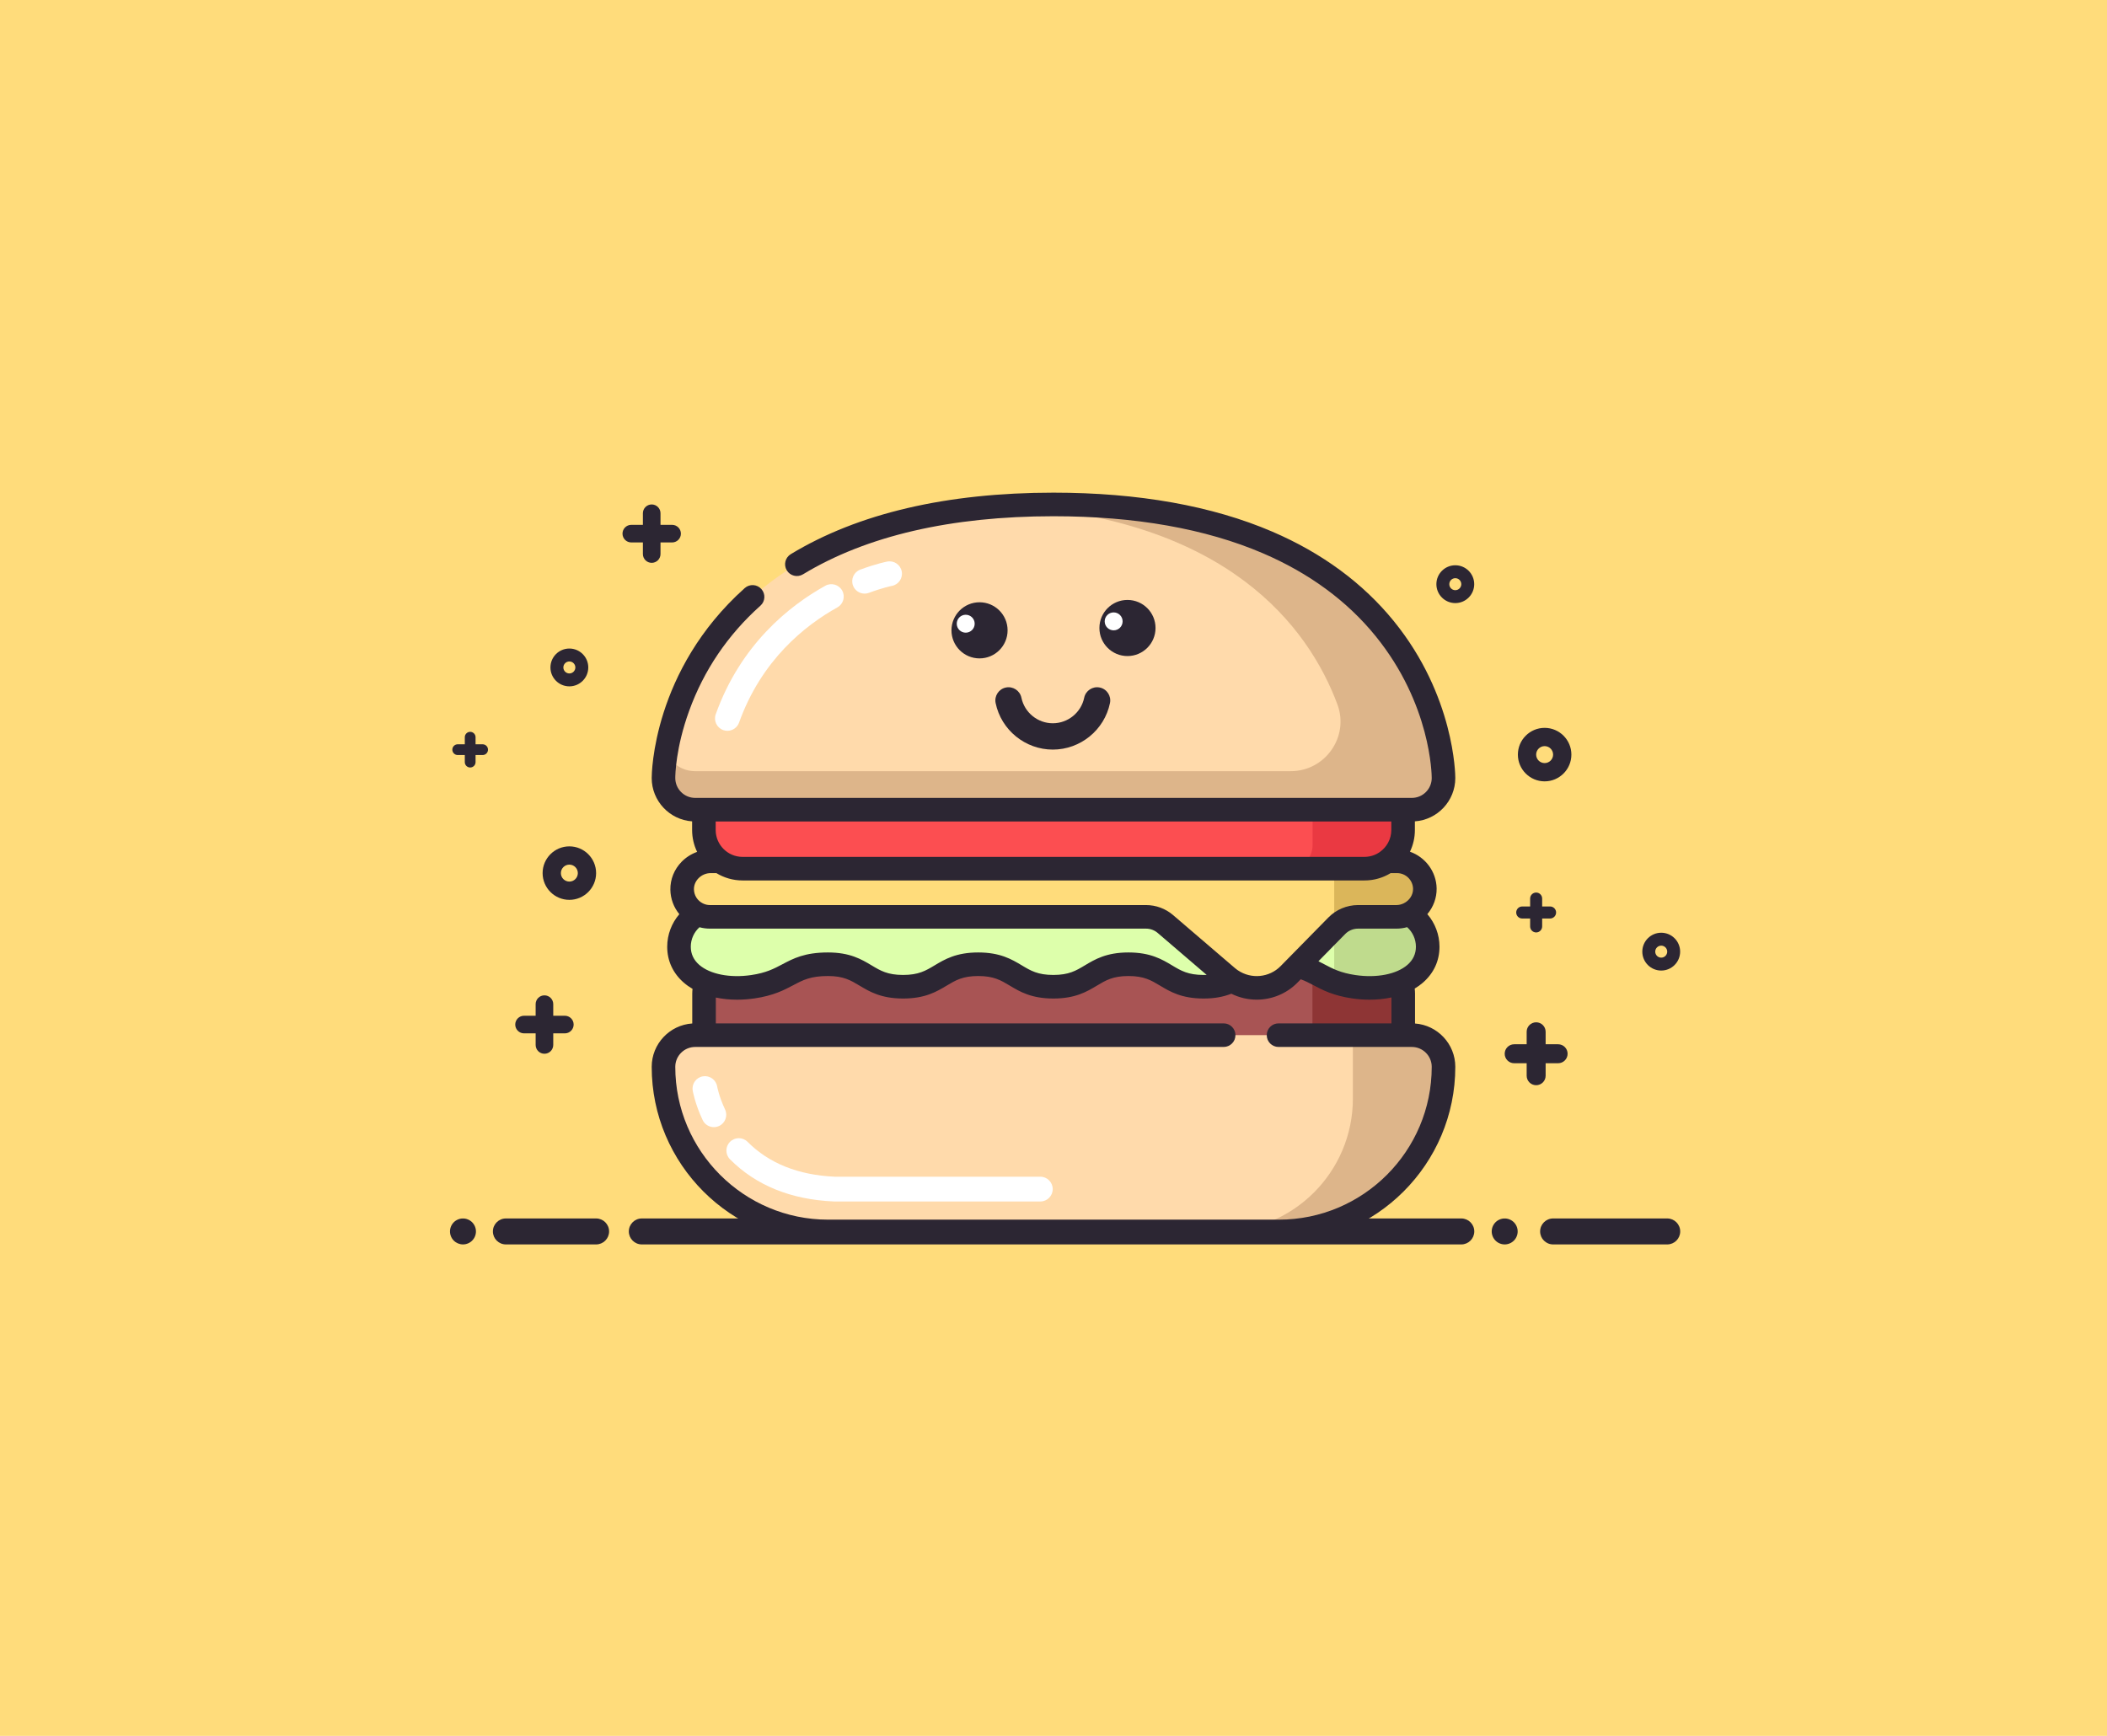 <?xml version="1.0" encoding="utf-8"?>
<!-- Generator: Adobe Illustrator 14.0.0, SVG Export Plug-In . SVG Version: 6.00 Build 43363)  -->
<!DOCTYPE svg PUBLIC "-//W3C//DTD SVG 1.1//EN" "http://www.w3.org/Graphics/SVG/1.1/DTD/svg11.dtd">
<svg version="1.1" xmlns="http://www.w3.org/2000/svg" xmlns:xlink="http://www.w3.org/1999/xlink" x="0px" y="0px" width="2272px"
	 height="1872px" viewBox="0 0 2272 1872" enable-background="new 0 0 2272 1872" xml:space="preserve">
<g id="Layer_2">
	<rect fill="#FFDC7B" width="2272" height="1872"/>
</g>
<g id="Cute_Summer_Burger">
	<g id="Ornament">
		<path fill="#2C2633" d="M1665.593,842.624c-15.905,0-28.846-12.94-28.846-28.845s12.94-28.845,28.846-28.845
			s28.846,12.94,28.846,28.845S1681.498,842.624,1665.593,842.624z M1665.593,804.632c-5.043,0-9.146,4.103-9.146,9.146
			s4.104,9.146,9.146,9.146s9.146-4.103,9.146-9.146S1670.636,804.632,1665.593,804.632z"/>
		<path fill="#2C2633" d="M1569.266,650.386c-11.246,0-20.397-9.15-20.397-20.397s9.151-20.396,20.397-20.396
			c11.247,0,20.396,9.149,20.396,20.396S1580.513,650.386,1569.266,650.386z M1569.266,623.521c-3.566,0-6.468,2.901-6.468,6.467
			c0,3.566,2.901,6.468,6.468,6.468c3.565,0,6.467-2.901,6.467-6.468C1575.732,626.423,1572.831,623.521,1569.266,623.521z"/>
		<path fill="#2C2633" d="M1791.317,1046.659c-11.247,0-20.396-9.15-20.396-20.397s9.149-20.396,20.396-20.396
			s20.396,9.149,20.396,20.396S1802.564,1046.659,1791.317,1046.659z M1791.317,1019.795c-3.565,0-6.467,2.901-6.467,6.467
			c0,3.566,2.901,6.468,6.467,6.468s6.467-2.901,6.467-6.468C1797.784,1022.696,1794.883,1019.795,1791.317,1019.795z"/>
		<path fill="#2C2633" d="M613.946,970.415c-15.905,0-28.846-12.939-28.846-28.845c0-15.905,12.94-28.845,28.846-28.845
			s28.845,12.94,28.845,28.845C642.792,957.476,629.852,970.415,613.946,970.415z M613.946,932.424
			c-5.043,0-9.146,4.104-9.146,9.146c0,5.043,4.104,9.146,9.146,9.146s9.146-4.103,9.146-9.146
			C623.092,936.528,618.989,932.424,613.946,932.424z"/>
		<path fill="#2C2633" d="M613.946,740.183c-11.247,0-20.397-9.15-20.397-20.396c0-11.247,9.15-20.397,20.397-20.397
			s20.397,9.15,20.397,20.397C634.343,731.033,625.193,740.183,613.946,740.183z M613.946,713.319c-3.566,0-6.467,2.901-6.467,6.467
			s2.901,6.467,6.467,6.467s6.467-2.901,6.467-6.467S617.512,713.319,613.946,713.319z"/>
		<path fill="#2C2633" d="M1690.366,1136.38c0,5.65-4.58,10.23-10.229,10.23h-13.461v13.46c0,5.649-4.579,10.229-10.229,10.229
			s-10.23-4.58-10.23-10.229v-13.46h-13.46c-5.649,0-10.229-4.58-10.229-10.23c0-5.649,4.58-10.229,10.229-10.229h13.46v-13.461
			c0-5.649,4.58-10.229,10.23-10.229s10.229,4.58,10.229,10.229v13.461h13.461C1685.786,1126.15,1690.366,1130.73,1690.366,1136.38z
			"/>
		<path fill="#2C2633" d="M1677.956,984.041c0,3.58-2.91,6.49-6.489,6.49h-8.541v8.53c0,3.59-2.899,6.49-6.479,6.49
			c-3.59,0-6.49-2.9-6.49-6.49v-8.53h-8.54c-3.58,0-6.479-2.91-6.479-6.49s2.899-6.489,6.479-6.489h8.54v-8.53
			c0-3.59,2.9-6.49,6.49-6.49c3.58,0,6.479,2.9,6.479,6.49v8.53h8.541C1675.046,977.552,1677.956,980.461,1677.956,984.041z"/>
		<path fill="#2C2633" d="M734.219,575.495c0,5.24-4.25,9.49-9.49,9.49h-12.5v12.5c0,5.24-4.25,9.49-9.49,9.49
			c-5.25,0-9.5-4.25-9.5-9.49v-12.5h-12.5c-5.24,0-9.49-4.25-9.49-9.49c0-5.25,4.25-9.5,9.49-9.5h12.5v-12.5
			c0-5.24,4.25-9.49,9.5-9.49c5.24,0,9.49,4.25,9.49,9.49v12.5h12.5C729.969,565.995,734.219,570.245,734.219,575.495z"/>
		<path fill="#2C2633" d="M618.57,1104.89c0,5.24-4.25,9.5-9.5,9.5h-12.49v12.49c0,5.25-4.25,9.5-9.5,9.5
			c-5.24,0-9.49-4.25-9.49-9.5v-12.49h-12.5c-5.24,0-9.5-4.26-9.5-9.5c0-5.25,4.26-9.5,9.5-9.5h12.5V1082.9
			c0-5.25,4.25-9.5,9.49-9.5c5.25,0,9.5,4.25,9.5,9.5v12.489h12.49C614.32,1095.39,618.57,1099.64,618.57,1104.89z"/>
		<path fill="#2C2633" d="M526.23,808.45c0,3.2-2.6,5.8-5.8,5.8h-7.63v7.63c0,3.21-2.6,5.8-5.8,5.8c-3.21,0-5.8-2.59-5.8-5.8v-7.63
			h-7.64c-3.2,0-5.8-2.6-5.8-5.8c0-3.2,2.6-5.8,5.8-5.8h7.64v-7.63c0-3.2,2.59-5.8,5.8-5.8c3.2,0,5.8,2.6,5.8,5.8v7.63h7.63
			C523.63,802.65,526.23,805.25,526.23,808.45z"/>
		<path fill="#2C2633" d="M1797.784,1342.004h-123.045c-7.732,0-14-6.268-14-14s6.268-14,14-14h123.045c7.732,0,14,6.268,14,14
			S1805.517,1342.004,1797.784,1342.004z"/>
		<path fill="#2C2633" d="M1622.53,1342c-0.461,0-0.921-0.021-1.381-0.07c-0.449-0.04-0.909-0.11-1.359-0.2
			c-0.44-0.09-0.891-0.199-1.33-0.34c-0.43-0.13-0.87-0.29-1.29-0.46s-0.84-0.37-1.24-0.58c-0.399-0.22-0.8-0.45-1.18-0.71
			c-0.38-0.25-0.75-0.52-1.101-0.81c-0.359-0.29-0.699-0.601-1.02-0.931c-0.33-0.319-0.64-0.67-0.93-1.02s-0.561-0.73-0.811-1.11
			c-0.26-0.37-0.49-0.77-0.71-1.17c-0.21-0.399-0.41-0.819-0.58-1.24c-0.18-0.42-0.33-0.859-0.47-1.29
			c-0.13-0.439-0.24-0.88-0.33-1.329c-0.09-0.45-0.16-0.91-0.21-1.36c-0.04-0.46-0.07-0.92-0.07-1.38c0-0.45,0.03-0.92,0.07-1.37
			c0.05-0.46,0.12-0.91,0.21-1.36s0.2-0.899,0.33-1.33c0.14-0.439,0.29-0.87,0.47-1.29c0.17-0.42,0.37-0.84,0.58-1.239
			c0.22-0.4,0.45-0.801,0.71-1.181c0.25-0.38,0.521-0.75,0.811-1.1c0.29-0.36,0.6-0.7,0.93-1.03c0.32-0.319,0.66-0.63,1.02-0.92
			c0.351-0.29,0.721-0.56,1.101-0.82c0.38-0.25,0.78-0.479,1.18-0.699c0.4-0.21,0.82-0.41,1.24-0.58
			c0.42-0.181,0.85-0.33,1.29-0.471c0.439-0.13,0.88-0.239,1.33-0.329c0.45-0.091,0.91-0.16,1.359-0.211
			c0.91-0.09,1.841-0.09,2.75,0c0.46,0.051,0.91,0.12,1.36,0.211c0.45,0.09,0.9,0.199,1.33,0.329c0.44,0.141,0.87,0.29,1.29,0.471
			c0.42,0.17,0.84,0.37,1.24,0.58c0.399,0.22,0.8,0.449,1.18,0.699c0.38,0.261,0.75,0.53,1.1,0.82c0.36,0.29,0.7,0.601,1.03,0.92
			c0.32,0.33,0.63,0.67,0.92,1.03c0.29,0.35,0.561,0.72,0.82,1.1c0.25,0.38,0.479,0.78,0.7,1.181c0.21,0.399,0.41,0.819,0.58,1.239
			c0.18,0.42,0.33,0.851,0.47,1.29c0.13,0.431,0.24,0.88,0.33,1.33s0.16,0.9,0.21,1.36c0.04,0.45,0.06,0.92,0.06,1.37
			c0,0.46-0.02,0.92-0.06,1.38c-0.05,0.45-0.12,0.91-0.21,1.36c-0.09,0.449-0.2,0.89-0.33,1.329c-0.14,0.431-0.29,0.87-0.47,1.29
			c-0.17,0.421-0.37,0.841-0.58,1.24c-0.221,0.4-0.45,0.8-0.7,1.17c-0.26,0.38-0.53,0.761-0.82,1.11s-0.6,0.7-0.92,1.02
			c-0.33,0.33-0.67,0.641-1.03,0.931c-0.35,0.29-0.72,0.56-1.1,0.81c-0.38,0.26-0.78,0.49-1.18,0.71c-0.4,0.21-0.82,0.41-1.24,0.58
			s-0.85,0.33-1.29,0.46c-0.44,0.141-0.88,0.25-1.33,0.34s-0.9,0.16-1.36,0.2C1623.45,1341.979,1622.979,1342,1622.53,1342z"/>
		<path fill="#2C2633" d="M1575.732,1342.004H692.071c-7.732,0-14-6.268-14-14s6.268-14,14-14h883.661c7.732,0,14,6.268,14,14
			S1583.465,1342.004,1575.732,1342.004z"/>
		<path fill="#2C2633" d="M642.792,1342.004H545.5c-7.732,0-14-6.268-14-14s6.268-14,14-14h97.292c7.732,0,14,6.268,14,14
			S650.524,1342.004,642.792,1342.004z"/>
		<path fill="#2C2633" d="M499.23,1342c-3.68,0-7.29-1.49-9.9-4.101c-0.32-0.319-0.63-0.659-0.92-1.02
			c-0.29-0.35-0.57-0.72-0.82-1.11c-0.25-0.37-0.49-0.77-0.7-1.17c-0.22-0.399-0.41-0.819-0.59-1.24
			c-0.17-0.42-0.33-0.859-0.46-1.29c-0.13-0.439-0.25-0.88-0.34-1.329c-0.09-0.45-0.15-0.91-0.2-1.36
			c-0.05-0.46-0.07-0.92-0.07-1.38c0-0.45,0.02-0.92,0.07-1.37c0.05-0.46,0.11-0.91,0.2-1.36c0.09-0.45,0.21-0.899,0.34-1.33
			c0.13-0.439,0.29-0.87,0.46-1.29c0.18-0.42,0.37-0.84,0.59-1.239c0.21-0.4,0.45-0.801,0.7-1.181s0.53-0.75,0.82-1.1
			c0.29-0.36,0.6-0.7,0.92-1.03c0.32-0.319,0.67-0.63,1.02-0.92c0.36-0.29,0.73-0.56,1.11-0.82c0.38-0.25,0.77-0.479,1.18-0.699
			c0.4-0.21,0.81-0.41,1.23-0.58c0.43-0.181,0.86-0.33,1.29-0.471c0.44-0.13,0.89-0.239,1.33-0.329c0.45-0.091,0.91-0.16,1.36-0.211
			c0.92-0.09,1.84-0.09,2.76,0c0.45,0.051,0.91,0.12,1.36,0.211c0.44,0.09,0.89,0.199,1.32,0.329c0.44,0.141,0.87,0.29,1.29,0.471
			c0.43,0.17,0.84,0.37,1.24,0.58c0.41,0.22,0.8,0.449,1.18,0.699c0.38,0.261,0.75,0.53,1.11,0.82c0.35,0.29,0.7,0.601,1.02,0.92
			c0.32,0.33,0.63,0.67,0.92,1.03c0.29,0.35,0.57,0.72,0.82,1.1s0.49,0.78,0.7,1.181c0.22,0.399,0.41,0.819,0.59,1.239
			c0.17,0.42,0.33,0.851,0.46,1.29c0.13,0.431,0.25,0.88,0.34,1.33c0.09,0.45,0.16,0.9,0.2,1.36c0.05,0.45,0.07,0.92,0.07,1.37
			c0,0.46-0.02,0.92-0.07,1.38c-0.04,0.45-0.11,0.91-0.2,1.36c-0.09,0.449-0.21,0.89-0.34,1.329c-0.13,0.431-0.29,0.87-0.46,1.29
			c-0.18,0.421-0.37,0.841-0.59,1.24c-0.21,0.4-0.45,0.8-0.7,1.17c-0.25,0.391-0.53,0.761-0.82,1.11c-0.29,0.36-0.6,0.7-0.92,1.02
			c-0.32,0.33-0.67,0.641-1.02,0.931c-0.36,0.29-0.73,0.56-1.11,0.81c-0.38,0.26-0.77,0.49-1.18,0.71c-0.4,0.21-0.81,0.41-1.24,0.58
			c-0.42,0.17-0.85,0.33-1.29,0.46c-0.43,0.141-0.88,0.25-1.32,0.34c-0.45,0.09-0.91,0.16-1.36,0.2
			C500.15,1341.979,499.69,1342,499.23,1342z"/>
	</g>
	<g id="Burger">
		<g id="Fill_1_">
			<path fill="#A85454" d="M1471.413,1030.085H800.885c-23.032,0-41.708,18.667-41.708,41.706v36.535
				c0,9.057,7.347,16.412,16.42,16.412h721.111c9.065,0,16.412-7.355,16.412-16.412v-36.535
				C1513.121,1048.752,1494.453,1030.085,1471.413,1030.085L1471.413,1030.085z M1471.413,1030.085"/>
			<path fill="#8E3535" d="M1471.413,1030.085h-56.178v94.662h81.474c9.065,0,16.412-7.356,16.412-16.421v-36.535
				C1513.121,1048.752,1494.453,1030.085,1471.413,1030.085L1471.413,1030.085z M1471.413,1030.085"/>
			<path fill="#DDFFAB" d="M1499.461,980.253c21.716,0,40.03,18.031,40.045,40.674c0.018,32.338-36.84,49.45-79.662,43.18
				c-39.997-5.852-40.5-24.255-81.002-24.255c-40.5,0-40.5,24.255-81.011,24.255c-40.5,0-40.5-24.255-80.994-24.255
				c-40.502,0-40.502,24.255-81.002,24.255c-40.511,0-40.502-24.255-81.002-24.255c-40.502,0-40.502,24.255-81.002,24.255
				c-40.502,0-40.502-24.255-81.002-24.255c-40.502,0-41.014,18.396-81.002,24.255c-42.825,6.271-79.68-10.842-79.665-43.18
				c0.017-22.643,18.323-40.674,40.039-40.674H1499.461z M1499.461,980.253"/>
			<path fill="#BFDB8D" d="M1539.506,1020.927c-0.015-22.643-18.329-40.674-40.045-40.674h-60.773v78.622
				c5.744,2.124,12.528,3.967,21.156,5.231C1502.666,1070.377,1539.523,1053.265,1539.506,1020.927L1539.506,1020.927z
				 M1539.506,1020.927"/>
			<path fill="#FFDAAB" d="M1522.4,1116.333H749.6c-18.866,0-34.147,15.298-34.147,34.147c0,98.04,79.473,177.523,177.515,177.523
				h486.063c98.043,0,177.516-79.483,177.516-177.523C1556.547,1131.631,1541.258,1116.333,1522.4,1116.333L1522.4,1116.333z
				 M1522.4,1116.333"/>
			<path fill="#DDB58A" d="M1522.4,1116.333h-63.564v68.301c0,79.185-64.193,143.379-143.379,143.379h63.574
				c98.043,0,177.516-79.492,177.516-177.532C1556.547,1131.631,1541.258,1116.333,1522.4,1116.333L1522.4,1116.333z
				 M1522.4,1116.333"/>
			<path fill="#FC4E51" d="M1471.265,936.785h-670.53c-23.038,0-41.706-18.667-41.706-41.708v-36.534
				c0-9.074,7.354-16.421,16.418-16.421h721.104c9.065,0,16.419,7.347,16.419,16.421v36.534
				C1512.971,918.117,1494.304,936.785,1471.265,936.785L1471.265,936.785z M1471.265,936.785"/>
			<path fill="#EA3942" d="M1496.552,842.123h-81.175v69.375c0,13.965-11.314,25.287-25.289,25.287h81.177
				c23.039,0,41.715-18.667,41.715-41.708v-36.534C1512.971,849.47,1505.617,842.123,1496.552,842.123L1496.552,842.123z
				 M1496.552,842.123"/>
			<path fill="#FFDC7B" d="M1506.484,928.86H766.3c-16.785,0-31.04,13.734-30.724,30.519c0.304,16.271,13.592,29.37,29.939,29.37
				h470.288c7.644,0,15.022,2.727,20.832,7.7l66.739,57.194c19.503,16.702,48.601,15.445,66.6-2.867l51.532-52.45
				c6.017-6.125,14.248-9.577,22.833-9.577h41.369c16.776,0,31.04-13.736,30.716-30.519
				C1536.119,941.957,1522.831,928.86,1506.484,928.86L1506.484,928.86z M1506.484,928.86"/>
			<path fill="#FFDAAB" d="M1136,544.004c-391.558,0.14-420.547,258.443-420.547,295.019c0,18.866,15.289,34.147,34.147,34.147
				h772.8c18.857,0,34.146-15.281,34.146-34.147C1556.547,802.448,1527.558,544.144,1136,544.004L1136,544.004z M1136,544.004"/>
			<path fill="#DBB65A" d="M1506.484,928.86h-67.797v72.333l2.818-2.866c6.017-6.125,14.248-9.577,22.833-9.577h41.369
				c16.776,0,31.04-13.736,30.716-30.519C1536.119,941.957,1522.831,928.86,1506.484,928.86L1506.484,928.86z M1506.484,928.86"/>
			<path fill="#DDB58A" d="M1556.547,838.057c0-0.108-0.008-0.222-0.008-0.33c0-0.248-0.009-0.497-0.018-0.753
				c-0.008-0.123-0.008-0.248-0.008-0.371c-0.007-0.264-0.016-0.545-0.032-0.818c0-0.133,0-0.265-0.009-0.398
				c-0.017-0.296-0.025-0.611-0.042-0.924c-0.009-0.125-0.015-0.233-0.015-0.347c-0.017-0.381-0.043-0.761-0.068-1.157
				c0-0.074,0-0.142-0.008-0.207c-0.148-2.471-0.388-5.346-0.734-8.57v-0.006c-7.183-66.005-63.179-280.039-419.605-280.17
				c-16.967,0-33.237,0.503-48.865,1.438c237.214,14.212,323.934,131.039,354.973,214.074c13.058,34.94-13.063,72.136-50.358,72.136
				H749.6c-14.066,0-26.14-8.513-31.372-20.66c-2.181,12.958-2.775,22.784-2.775,28.031c0,18.866,15.289,34.147,34.147,34.147h772.8
				c18.857,0,34.146-15.281,34.146-34.147C1556.547,838.725,1556.547,838.395,1556.547,838.057L1556.547,838.057z M1556.547,838.057
				"/>
		</g>
		<g id="Line_1_">
			<path fill="#2C2633" d="M1525.838,1103.765v-31.974c0-1.917-0.14-3.825-0.339-5.719c3.15-1.892,6.082-3.983,8.735-6.279
				c11.777-10.182,17.99-23.626,17.982-38.866c-0.009-13.049-4.809-25.484-13.106-35.087c6.512-7.736,10.214-17.586,10.023-27.851
				c-0.338-18.222-12.354-33.758-28.759-39.485c3.406-7.098,5.307-15.048,5.307-23.427v-9.313
				c24.319-1.694,43.584-22.008,43.584-46.741c0-3.569-0.753-88.523-66.293-169.187c-33.303-40.995-77.391-73.464-131.056-96.505
				c-64.905-27.866-144.28-42.013-235.925-42.046c-115.42,0.042-210.736,22.363-283.292,66.327
				c-6.008,3.643-7.925,11.454-4.289,17.462c3.643,6,11.462,7.925,17.459,4.279c68.542-41.526,159.419-62.599,270.122-62.639
				c88.176,0.031,164.17,13.478,225.891,39.979c49.849,21.403,90.673,51.401,121.356,89.176
				c59.912,73.729,60.598,149.946,60.598,153.153c0,11.826-9.611,21.437-21.437,21.437H749.6c-11.826,0-21.437-9.61-21.437-21.437
				c0-3.19,0.413-32.362,14.957-72.457c15.9-43.873,41.765-82.026,76.87-113.396c5.241-4.678,5.693-12.719,1.009-17.95
				c-4.677-5.238-12.71-5.685-17.95-1.007c-99.166,88.62-100.315,200.116-100.315,204.81c0,24.733,19.264,45.046,43.576,46.741
				v9.313c0,8.453,1.942,16.469,5.405,23.609c-6.224,2.223-11.959,5.834-16.653,10.611c-8.073,8.231-12.403,19.006-12.196,30.312
				c0.182,9.81,3.694,18.975,9.677,26.245c-8.289,9.611-13.083,22.049-13.089,35.072c-0.009,15.24,6.205,28.685,17.982,38.866
				c2.818,2.438,5.949,4.636,9.321,6.617c-0.174,1.786-0.298,3.571-0.298,5.381v31.94c-24.377,1.628-43.724,21.965-43.724,46.749
				c0,104.901,85.341,190.234,190.234,190.234h486.063c104.894,0,190.234-85.333,190.234-190.234
				C1569.266,1125.805,1550.075,1105.525,1525.838,1103.765L1525.838,1103.765z M1517.608,1040.563
				c-11.687,10.106-33.114,14.313-55.931,10.974c-16.148-2.372-24.65-6.867-33.65-11.636c-2.066-1.089-4.156-2.197-6.338-3.272
				l28.882-29.394c3.603-3.67,8.62-5.777,13.768-5.777h41.361c3.949,0,7.842-0.529,11.618-1.595
				c5.942,5.273,9.472,12.957,9.479,21.081C1526.798,1028.687,1523.707,1035.291,1517.608,1040.563L1517.608,1040.563z
				 M771.737,885.896h728.525v9.182c0,9.867-4.967,18.593-12.52,23.833c-0.216,0.148-0.432,0.29-0.646,0.429
				c-0.546,0.355-1.1,0.694-1.66,1.007c-0.199,0.116-0.39,0.224-0.588,0.332c-0.718,0.387-1.454,0.743-2.207,1.066
				c-0.04,0.015-0.082,0.041-0.123,0.058c-0.844,0.355-1.703,0.668-2.578,0.941c-0.1,0.034-0.199,0.059-0.297,0.083
				c-0.736,0.224-1.48,0.423-2.24,0.58c-0.239,0.048-0.472,0.099-0.711,0.14c-0.653,0.125-1.313,0.232-1.984,0.307
				c-0.247,0.023-0.495,0.057-0.742,0.091c-0.893,0.083-1.794,0.131-2.702,0.131h-670.53c-15.989,0-28.998-13.006-28.998-28.989
				V885.896z M753.211,947.115c3.461-3.521,8.221-5.545,13.089-5.545h6.173c8.247,5.024,17.917,7.925,28.262,7.925h670.53
				c1.124,0,2.247-0.042,3.354-0.108c0.355-0.025,0.711-0.057,1.058-0.082c0.779-0.065,1.563-0.14,2.332-0.239
				c0.381-0.051,0.76-0.091,1.14-0.142c0.992-0.148,1.976-0.313,2.951-0.512c0.404-0.083,0.809-0.183,1.223-0.273
				c0.669-0.156,1.331-0.313,1.991-0.495c0.503-0.133,1.009-0.272,1.504-0.421c0.537-0.158,1.066-0.34,1.596-0.506
				c0.503-0.164,1.009-0.329,1.512-0.512c0.867-0.321,1.727-0.66,2.57-1.016c0.513-0.224,1.016-0.454,1.513-0.688
				c0.479-0.222,0.95-0.443,1.413-0.677c0.495-0.247,0.99-0.495,1.479-0.76c0.552-0.298,1.106-0.61,1.652-0.935
				c0.33-0.188,0.668-0.364,1-0.561h6.933c9.33,0,17.058,7.586,17.231,16.898c0.123,6.495-3.844,12.66-10.1,15.702h-0.009
				c-2.545,1.239-5.206,1.868-7.907,1.868h-41.37c-11.916,0-23.544,4.874-31.906,13.387l-51.532,52.451
				c-12.281,12.503-31.759,14.197-45.981,4.578c-0.305-0.208-0.611-0.422-0.916-0.637c-0.794-0.569-1.578-1.166-2.34-1.817
				c0,0-0.009-0.009-0.016-0.009l-66.738-57.193c-8.099-6.936-18.438-10.76-29.098-10.76H765.515c-2.619,0-5.155-0.597-7.552-1.777
				h-0.009c-5.843-2.869-9.545-8.67-9.67-15.124C748.202,954.71,749.956,950.437,753.211,947.115L753.211,947.115z M744.88,1020.935
				c0-8.072,3.495-15.708,9.38-20.99c3.651,1.009,7.413,1.513,11.254,1.513h470.288c4.604,0,9.065,1.654,12.561,4.646l52.78,45.235
				c-1.058,0.033-2.164,0.059-3.305,0.059c-16.733,0-24.346-4.555-33.965-10.321c-10.907-6.529-23.271-13.934-47.037-13.934
				c-23.766,0-36.129,7.404-47.037,13.934c-9.619,5.767-17.223,10.321-33.965,10.321s-24.346-4.555-33.965-10.321
				c-10.908-6.529-23.271-13.934-47.037-13.934c-23.768,0-36.129,7.404-47.039,13.934c-9.617,5.767-17.221,10.321-33.963,10.321
				c-16.742,0-24.345-4.555-33.965-10.321c-10.908-6.529-23.271-13.934-47.037-13.934c-25.113,0-37.36,6.486-49.211,12.759
				c-8.991,4.761-17.487,9.264-33.633,11.627c-22.818,3.339-44.247-0.867-55.922-10.965
				C747.963,1035.291,744.872,1028.687,744.88,1020.935L744.88,1020.935z M1379.031,1315.294H892.968
				c-90.877,0-164.805-73.937-164.805-164.813c0-11.817,9.611-21.429,21.437-21.429h569.889c7.026,0,12.71-5.695,12.71-12.719
				c0-7.015-5.684-12.71-12.71-12.71H771.887v-27.841c7.231,1.505,14.923,2.298,22.916,2.298c6.148,0,12.469-0.464,18.867-1.388
				c20.485-3.009,31.841-9.017,41.856-14.313c10.345-5.488,18.52-9.816,37.303-9.816c16.734,0,24.344,4.561,33.972,10.319
				c10.91,6.537,23.271,13.941,47.039,13.941c23.758,0,36.121-7.404,47.029-13.941c9.627-5.759,17.231-10.319,33.965-10.319
				c16.742,0,24.346,4.561,33.971,10.319c10.91,6.537,23.271,13.941,47.04,13.941c23.758,0,36.12-7.404,47.028-13.941
				c9.628-5.759,17.231-10.319,33.965-10.319c16.743,0,24.346,4.561,33.974,10.319c10.908,6.537,23.271,13.941,47.028,13.941
				c11.323,0,20.809-1.644,29.931-5.173c8.604,4.257,17.977,6.39,27.337,6.39c16.009,0,31.975-6.174,43.932-18.347l3.563-3.619
				c4.775,1.686,8.949,3.876,13.553,6.305c10.015,5.305,21.36,11.305,41.855,14.313c6.396,0.933,12.719,1.388,18.867,1.388
				c8.223,0,16.131-0.834,23.544-2.429v27.972h-121.777c-7.016,0-12.708,5.695-12.708,12.71c0,7.023,5.692,12.719,12.708,12.719
				H1522.4c11.825,0,21.445,9.611,21.445,21.429C1543.837,1241.357,1469.909,1315.294,1379.031,1315.294L1379.031,1315.294z
				 M1379.031,1315.294"/>
			<path fill="#FFFFFF" d="M1121.806,1295.693H899.703c-0.195,0-0.391-0.005-0.585-0.013c-46.293-2.03-83.957-17.327-111.943-45.466
				c-5.203-5.231-5.18-13.69,0.051-18.893c5.23-5.204,13.688-5.183,18.894,0.051c23.05,23.175,54.635,35.825,93.881,37.602h221.805
				c7.378,0,13.359,5.981,13.359,13.359S1129.184,1295.693,1121.806,1295.693z"/>
			<path fill="#FFFFFF" d="M769.763,1215.534c-5.017,0-9.823-2.837-12.099-7.678c-8.28-17.61-10.604-31.183-10.698-31.752
				c-1.213-7.278,3.704-14.161,10.982-15.375c7.255-1.218,14.133,3.686,15.367,10.941c0.056,0.314,1.99,10.91,8.529,24.815
				c3.139,6.679,0.271,14.635-6.405,17.774C773.601,1215.125,771.667,1215.534,769.763,1215.534z"/>
			<path fill="#FFFFFF" d="M784.357,788.114c-1.497,0-3.019-0.253-4.511-0.788c-6.945-2.492-10.554-10.141-8.063-17.087
				C798.775,695,850.952,653.358,889.969,631.674c6.449-3.586,14.583-1.26,18.167,5.188c3.585,6.449,1.262,14.583-5.188,18.167
				c-35.013,19.459-81.826,56.807-106.015,124.234C794.976,784.716,789.836,788.114,784.357,788.114z"/>
			<path fill="#FFFFFF" d="M932.319,640.163c-5.421,0.001-10.519-3.323-12.521-8.701c-2.575-6.915,0.943-14.607,7.858-17.181
				c17.127-6.377,28.585-8.601,29.065-8.692c7.246-1.379,14.244,3.37,15.628,10.617c1.382,7.24-3.358,14.229-10.592,15.624l0,0
				c-0.098,0.019-9.942,1.967-24.778,7.491C935.443,639.893,933.868,640.163,932.319,640.163z"/>
		</g>
		<g id="Face">
			<circle fill="#2C2633" cx="1215.761" cy="677.241" r="30.261"/>
			<path fill="#2C2633" d="M1135.256,808.369c-29.726,0-55.654-21.101-61.653-50.173c-1.584-7.678,3.355-15.186,11.033-16.771
				c7.674-1.583,15.186,3.355,16.771,11.033c3.291,15.947,17.526,27.521,33.85,27.521c16.316,0,30.546-11.574,33.837-27.521
				c1.584-7.677,9.1-12.616,16.77-11.033c7.678,1.584,12.618,9.093,11.032,16.771
				C1190.897,787.269,1164.975,808.369,1135.256,808.369z"/>
			<circle fill="#FFFFFF" cx="1200.864" cy="670.096" r="9.667"/>
			<circle fill="#2C2633" cx="1056.239" cy="679.762" r="30.261"/>
			<circle fill="#FFFFFF" cx="1041.342" cy="672.618" r="9.667"/>
		</g>
	</g>
</g>
</svg>
